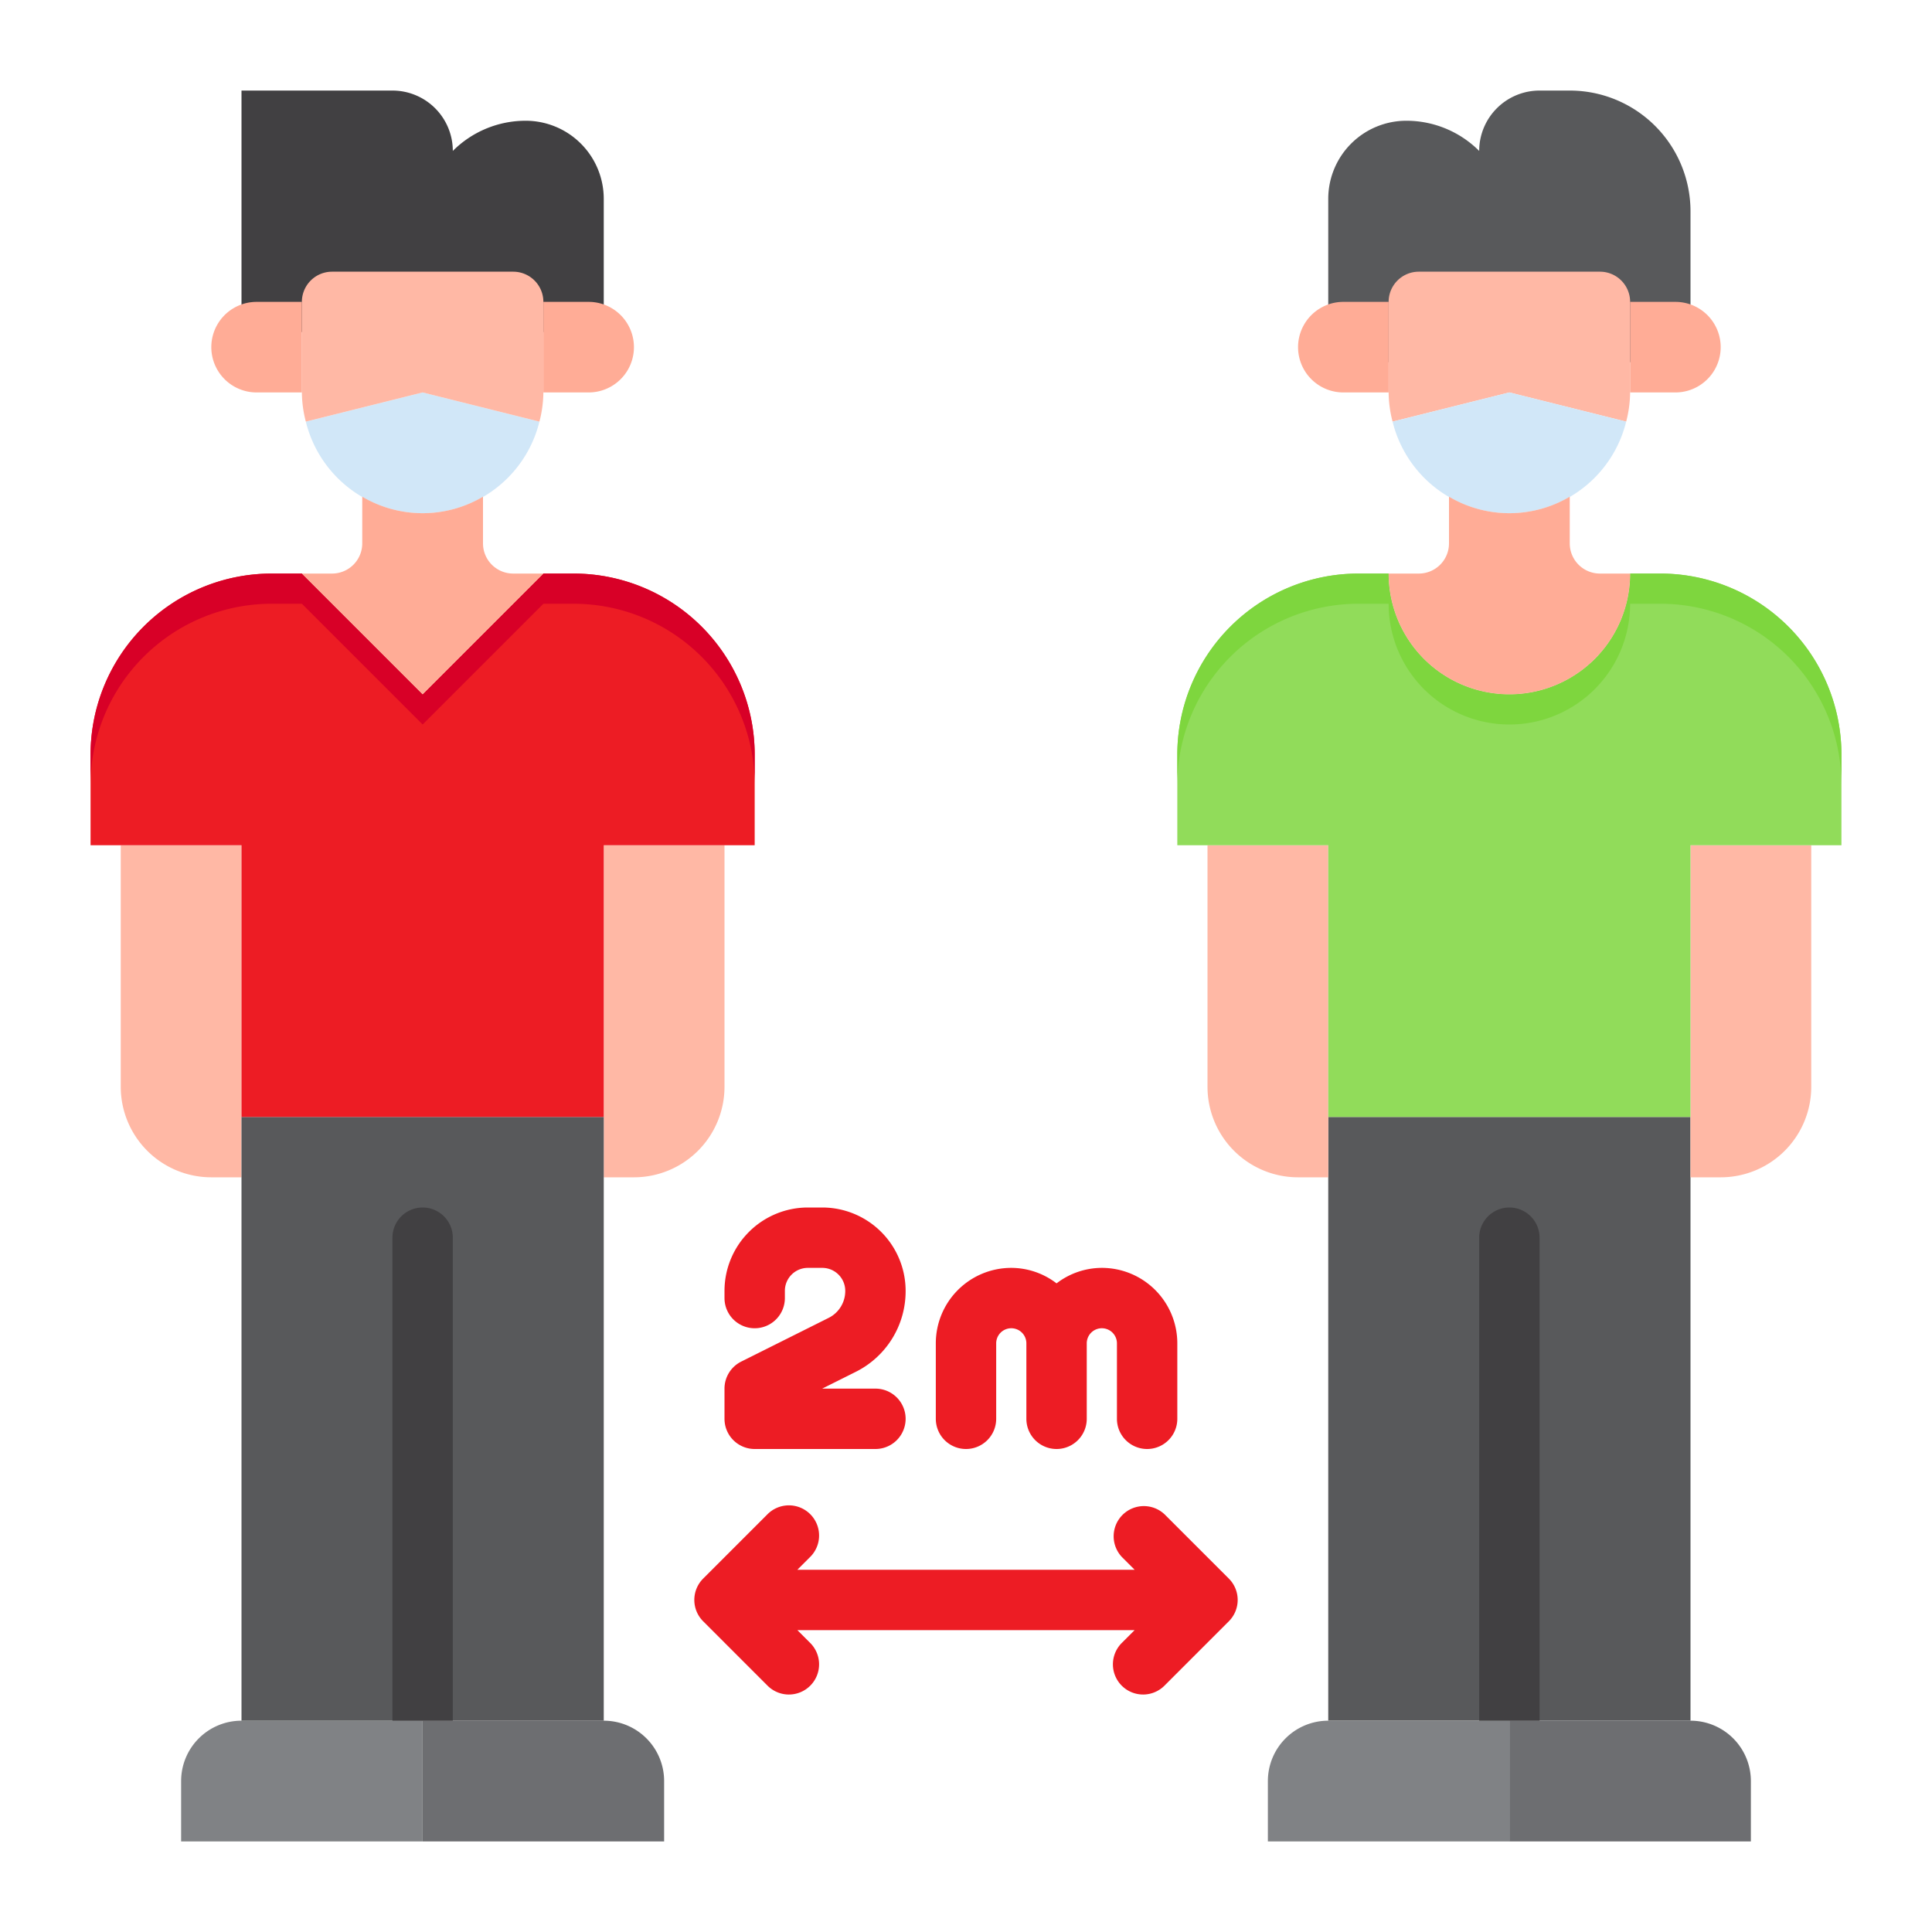 <svg height="512" viewBox="0 0 64 64" width="512" xmlns="http://www.w3.org/2000/svg"><g id="Layer_42" data-name="Layer 42"><path d="m8 11v-8h5a2 2 0 0 1 2 2 3.409 3.409 0 0 1 2.411-1 2.587 2.587 0 0 1 2.589 2.588v4.412z" fill="#414042"/><path d="m56 12v-5a4 4 0 0 0 -4-4h-1a2 2 0 0 0 -2 2 3.409 3.409 0 0 0 -2.411-1 2.587 2.587 0 0 0 -2.589 2.588v5.412z" fill="#58595b"/><path d="m10.131 13.967a3.984 3.984 0 0 0 7.738 0l-3.869-.967z" fill="#d1e7f8"/><path d="m18 10a1 1 0 0 0 -1-1h-6a1 1 0 0 0 -1 1v3a3.957 3.957 0 0 0 .131.967l3.869-.967 3.869.967a3.957 3.957 0 0 0 .131-.967z" fill="#ffb8a5"/><path d="m19.5 13a1.5 1.5 0 0 0 0-3h-1.5v3z" fill="#ffac96"/><path d="m8.5 10a1.5 1.5 0 0 0 0 3h1.5v-3z" fill="#ffac96"/><path d="m20 38v1h1a3 3 0 0 0 3-3v-8h-4z" fill="#ffb8a5"/><path d="m8 28h-4v8a3 3 0 0 0 3 3h1z" fill="#ffb8a5"/><path d="m14 61h8v-2a2 2 0 0 0 -2-2h-6z" fill="#6d6e71"/><path d="m8 57a2 2 0 0 0 -2 2v2h8v-4z" fill="#808285"/><path d="m54 10a1 1 0 0 0 -1-1h-6a1 1 0 0 0 -1 1v3a3.957 3.957 0 0 0 .131.967l3.869-.967 3.869.967a3.957 3.957 0 0 0 .131-.967z" fill="#ffb8a5"/><path d="m46.131 13.967a3.984 3.984 0 0 0 7.738 0l-3.869-.967z" fill="#d1e7f8"/><path d="m8 38v19h6 6v-19-1h-12z" fill="#58595b"/><path d="m44 37v1 19h6 6v-19-1z" fill="#58595b"/><path d="m55.5 13a1.5 1.5 0 0 0 0-3h-1.5v3z" fill="#ffac96"/><path d="m44.5 10a1.5 1.5 0 0 0 0 3h1.5v-3z" fill="#ffac96"/><path d="m57 39a3 3 0 0 0 3-3v-8h-4v11z" fill="#ffb8a5"/><path d="m44 28h-4v8a3 3 0 0 0 3 3h1z" fill="#ffb8a5"/><path d="m50 61h8v-2a2 2 0 0 0 -2-2h-6z" fill="#6d6e71"/><path d="m44 57a2 2 0 0 0 -2 2v2h8v-4z" fill="#808285"/><path d="m55 19h-1a4 4 0 0 1 -8 0h-1a6 6 0 0 0 -6 6v3h5v9h12v-9h5v-3a6 6 0 0 0 -6-6z" fill="#91dc5a"/><path d="m55 19h-1a4 4 0 0 1 -8 0h-1a6 6 0 0 0 -6 6v1a6 6 0 0 1 6-6h1a4 4 0 0 0 8 0h1a6 6 0 0 1 6 6v-1a6 6 0 0 0 -6-6z" fill="#7ed63e"/><path d="m53 19a1 1 0 0 1 -1-1v-1.546a3.936 3.936 0 0 1 -4 0v1.546a1 1 0 0 1 -1 1h-1a4 4 0 0 0 8 0z" fill="#ffac96"/><path d="m19 19h-1l-4 4-4-4h-1a6 6 0 0 0 -6 6v3h5v9h12v-9h5v-3a6 6 0 0 0 -6-6z" fill="#ed1c24"/><path d="m19 19h-1l-4 4-4-4h-1a6 6 0 0 0 -6 6v1a6 6 0 0 1 6-6h1l4 4 4-4h1a6 6 0 0 1 6 6v-1a6 6 0 0 0 -6-6z" fill="#d80027"/><path d="m18 19h-1a1 1 0 0 1 -1-1v-1.546a3.936 3.936 0 0 1 -4 0v1.546a1 1 0 0 1 -1 1h-1l4 4z" fill="#ffac96"/><g fill="#ed1c24"><path d="m24 42.76v.24a1 1 0 0 0 2 0v-.24a.761.761 0 0 1 .76-.76h.48a.762.762 0 0 1 .76.764.994.994 0 0 1 -.553.894l-2.894 1.447a1 1 0 0 0 -.553.895v1a1 1 0 0 0 1 1h4a1 1 0 0 0 0-2h-1.764l1.106-.553a2.984 2.984 0 0 0 1.658-2.687 2.763 2.763 0 0 0 -2.76-2.76h-.48a2.763 2.763 0 0 0 -2.76 2.76z"/><path d="m32 48a1 1 0 0 0 1-1v-2.5a.5.5 0 0 1 1 0v2.5a1 1 0 0 0 2 0v-2.5a.5.5 0 0 1 1 0v2.5a1 1 0 0 0 2 0v-2.5a2.5 2.5 0 0 0 -2.5-2.5 2.471 2.471 0 0 0 -1.5.513 2.471 2.471 0 0 0 -1.5-.513 2.5 2.5 0 0 0 -2.5 2.5v2.5a1 1 0 0 0 1 1z"/><path d="m40.707 52.293-2.121-2.121a1 1 0 0 0 -1.414 1.414l.414.414h-11.172l.414-.414a1 1 0 1 0 -1.414-1.414l-2.121 2.121a1 1 0 0 0 0 1.414l2.121 2.121a1 1 0 1 0 1.414-1.414l-.414-.414h11.172l-.414.414a1 1 0 1 0 1.414 1.414l2.121-2.121a1 1 0 0 0 0-1.414z"/></g><path d="m50 40a1 1 0 0 1 1 1v16a0 0 0 0 1 0 0h-2a0 0 0 0 1 0 0v-16a1 1 0 0 1 1-1z" fill="#414042"/><path d="m14 40a1 1 0 0 1 1 1v16a0 0 0 0 1 0 0h-2a0 0 0 0 1 0 0v-16a1 1 0 0 1 1-1z" fill="#414042"/></g></svg>